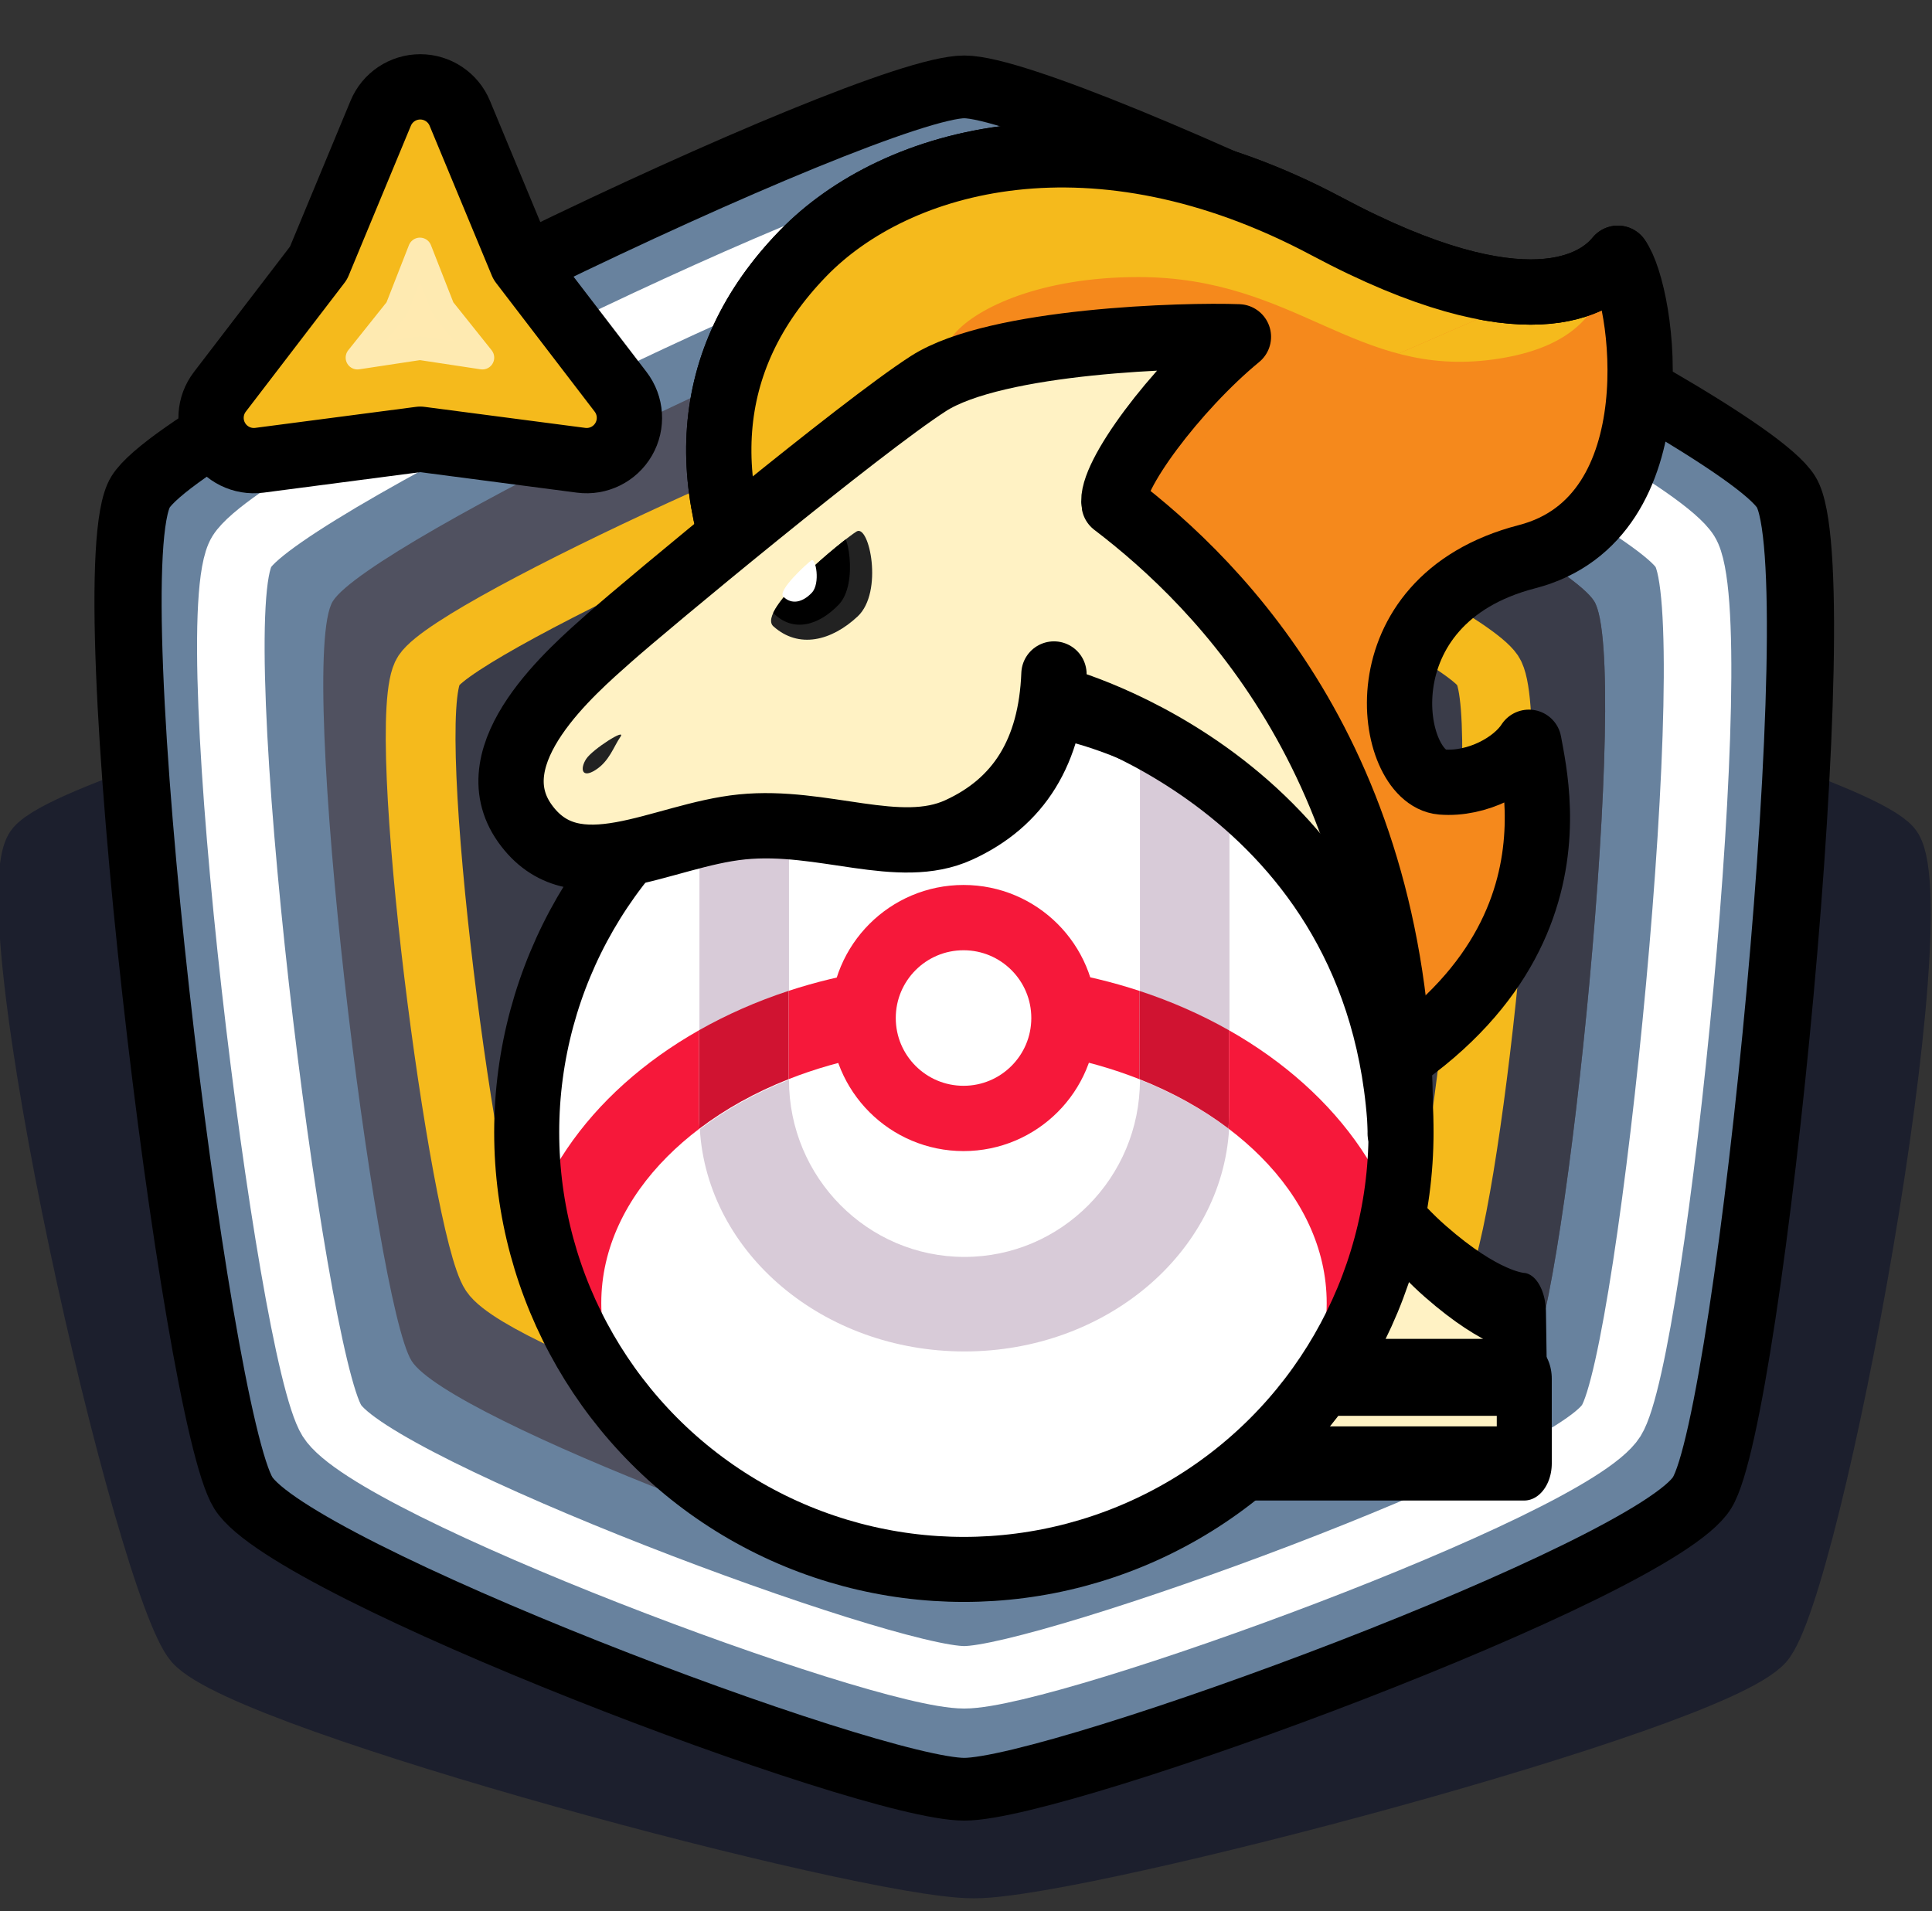 <?xml version="1.0" encoding="UTF-8" standalone="no"?>
<!DOCTYPE svg PUBLIC "-//W3C//DTD SVG 1.1//EN" "http://www.w3.org/Graphics/SVG/1.1/DTD/svg11.dtd">
<svg width="100%" height="100%" viewBox="0 0 278 275" version="1.1" xmlns="http://www.w3.org/2000/svg" xmlns:xlink="http://www.w3.org/1999/xlink" xml:space="preserve" xmlns:serif="http://www.serif.com/" style="fill-rule:evenodd;clip-rule:evenodd;stroke-linecap:round;stroke-linejoin:round;stroke-miterlimit:1.5;">
    <rect x="0" y="0" width="278" height="275" fill="#333333" stroke="none"/>
    <g transform="matrix(0.75,0,0,0.75,0,2.25)">
        <g transform="matrix(1,0,0,1,-65,-50.457)">
            <g id="Premierball">
                <g transform="matrix(2.641,0,0,1.764,-33.014,42.894)">
                    <path d="M107.76,65.74C115.171,65.74 170.03,87.561 173.736,93.98C177.441,100.398 168.181,175.537 164.475,181.955C160.769,188.374 115.27,206.286 107.859,206.286C100.448,206.286 55.689,188.374 51.983,181.955C48.277,175.537 36.786,100.398 40.491,93.98C44.197,87.561 100.349,65.74 107.76,65.74Z" style="fill:rgb(28,31,45);stroke:rgb(28,31,45);stroke-width:5.56px;"/>
                </g>
                <g transform="matrix(2.488,0,0,2.324,-17.666,-88.985)">
                    <path d="M107.582,65.883C114.993,65.883 167.253,92.908 170.958,99.326C174.664,105.744 168.181,175.537 164.475,181.955C160.769,188.374 114.993,206.43 107.582,206.43C100.171,206.43 55.689,188.374 51.983,181.955C48.277,175.537 40.357,105.744 44.063,99.326C47.768,92.908 100.171,65.883 107.582,65.883Z" style="fill:rgb(104,130,158);stroke:black;stroke-width:5.18px;"/>
                </g>
                <g transform="matrix(2.182,0,0,2.018,15.245,-47.155)">
                    <path d="M107.582,65.815C114.993,65.815 167.253,92.908 170.958,99.326C174.664,105.744 168.181,175.537 164.475,181.955C160.769,188.374 114.993,206.361 107.582,206.361C100.171,206.361 55.689,188.374 51.983,181.955C48.277,175.537 40.357,105.744 44.063,99.326C47.768,92.908 100.171,65.815 107.582,65.815Z" style="fill:rgb(104,130,158);stroke:white;stroke-width:5.94px;"/>
                </g>
                <g transform="matrix(1.907,0,0,1.764,44.832,-12.407)">
                    <path d="M107.582,65.74C114.993,65.74 167.253,92.908 170.958,99.326C174.664,105.744 168.181,175.537 164.475,181.955C160.769,188.374 114.993,206.286 107.582,206.286C100.171,206.286 55.689,188.374 51.983,181.955C48.277,175.537 40.357,105.744 44.063,99.326C47.768,92.908 100.171,65.74 107.582,65.74Z" style="fill:rgb(80,81,96);"/>
                    <clipPath id="_clip1">
                        <path d="M107.582,65.74C114.993,65.74 167.253,92.908 170.958,99.326C174.664,105.744 168.181,175.537 164.475,181.955C160.769,188.374 114.993,206.286 107.582,206.286C100.171,206.286 55.689,188.374 51.983,181.955C48.277,175.537 40.357,105.744 44.063,99.326C47.768,92.908 100.171,65.74 107.582,65.74Z"/>
                    </clipPath>
                    <g clip-path="url(#_clip1)">
                        <g transform="matrix(0.549,0,0,0.594,-3.404,26.144)">
                            <rect x="202" y="38.686" width="162.768" height="324.407" style="fill:rgb(58,60,73);"/>
                        </g>
                    </g>
                </g>
                <g transform="matrix(1.634,0,0,1.406,74.227,36.441)">
                    <path d="M107.582,65.588C114.993,65.588 165.329,92.908 169.034,99.326C172.74,105.744 166.257,175.537 162.551,181.955C158.845,188.374 114.993,206.135 107.582,206.135C100.171,206.135 56.33,188.374 52.624,181.955C48.919,175.537 40.998,105.744 44.704,99.326C48.41,92.908 100.171,65.588 107.582,65.588Z" style="fill:rgb(58,60,73);stroke:rgb(245,186,28);stroke-width:8.19px;"/>
                </g>
                <g transform="matrix(0.806,0,0,0.806,97.004,71.979)">
                    <path d="M143.032,119.02C126.012,86.254 126.694,55.423 151.435,29.912C173.732,6.922 221.119,-5.854 276.116,23.476C323.596,48.798 340.46,37.155 345.397,31.055C351.53,39.356 359.411,92.891 323.771,102.099C283.488,112.507 290.748,154.7 303.486,155.736C311.958,156.425 320.789,151.611 324.224,146.275C326.5,159.028 339.381,211.405 254.137,240.845C156.258,250.927 192.234,182.765 192.234,182.765L154.325,139.487C154.325,139.487 160.053,151.787 143.032,119.02Z" style="fill:rgb(245,137,28);"/>
                    <g>
                        <clipPath id="_clip2">
                            <path d="M143.032,119.02C126.012,86.254 126.694,55.423 151.435,29.912C173.732,6.922 221.119,-5.854 276.116,23.476C323.596,48.798 340.46,37.155 345.397,31.055C351.53,39.356 359.411,92.891 323.771,102.099C283.488,112.507 290.748,154.7 303.486,155.736C311.958,156.425 320.789,151.611 324.224,146.275C326.5,159.028 339.381,211.405 254.137,240.845C156.258,250.927 192.234,182.765 192.234,182.765L154.325,139.487C154.325,139.487 160.053,151.787 143.032,119.02Z"/>
                        </clipPath>
                        <g clip-path="url(#_clip2)">
                            <path d="M143.032,141.696C143.032,141.696 165.209,117.228 167.498,114.819C169.787,112.41 171.636,67.545 187.537,48.987C192.844,42.792 208.192,35.531 231.249,35.531C268.935,35.531 282.867,59.62 315.734,55.147C348.601,50.673 343.095,27.616 343.095,17.636C343.095,7.656 276.597,-16.07 276.597,-16.07C276.597,-16.07 161.494,-34.554 146.791,-28.673C132.088,-22.792 96.801,-9.769 94.7,-5.568C92.6,-1.367 91.34,42.322 90.5,57.865C89.659,73.408 103.113,110.795 102.688,116.677C102.262,122.558 143.032,141.696 143.032,141.696Z" style="fill:rgb(245,186,28);"/>
                        </g>
                    </g>
                    <path d="M143.032,119.02C126.012,86.254 126.694,55.423 151.435,29.912C173.732,6.922 221.119,-5.854 276.116,23.476C323.596,48.798 340.46,37.155 345.397,31.055C351.53,39.356 359.411,92.891 323.771,102.099C283.488,112.507 290.748,154.7 303.486,155.736C311.958,156.425 320.789,151.611 324.224,146.275C326.5,159.028 339.381,211.405 254.137,240.845C156.258,250.927 192.234,182.765 192.234,182.765L154.325,139.487C154.325,139.487 160.053,151.787 143.032,119.02Z" style="fill:none;stroke:black;stroke-width:15.54px;"/>
                    <g transform="matrix(0.579,0,0,1,132.294,-36.426)">
                        <path d="M252.325,251.821C251.973,276.785 269.554,294.366 293.112,306.321C316.669,318.275 328.992,318.508 328.992,318.508L329.39,334.227L165.567,334.227" style="fill:rgb(255,242,196);stroke:black;stroke-width:19.02px;"/>
                    </g>
                    <g transform="matrix(0.825,0,0,1.112,45.526,-51.281)">
                        <rect x="152.138" y="313.914" width="184.345" height="18.13" style="fill:rgb(255,242,196);stroke:black;stroke-width:15.87px;"/>
                    </g>
                </g>
                <g transform="matrix(1.125,0,0,1.125,21.164,16.852)">
                    <circle cx="203.341" cy="220.316" r="74.554" style="fill:white;"/>
                    <clipPath id="_clip3">
                        <circle cx="203.341" cy="220.316" r="74.554"/>
                    </clipPath>
                    <g clip-path="url(#_clip3)">
                        <g transform="matrix(0.895,0,0,0.659,22.573,101.958)">
                            <circle cx="202" cy="223.8" r="77.077" style="fill:white;"/>
                        </g>
                        <g transform="matrix(0.889,0,0,0.889,-18.806,-14.975)">
                            <path d="M216.337,254.594C209.983,257.1 204.218,260.304 199.235,264.08C200.672,287.827 222.868,306.716 250,306.716C277.132,306.716 299.328,287.827 300.765,264.08C295.782,260.304 290.017,257.1 283.663,254.594L283.663,254.624C283.663,273.365 268.579,288.58 250,288.58C231.421,288.58 216.337,273.365 216.337,254.624L216.337,254.594Z" style="fill:rgb(216,203,216);"/>
                        </g>
                        <g transform="matrix(0.889,0,0,0.889,-18.806,-14.975)">
                            <path d="M199.161,245.197L199.161,159.784L300.839,159.784L300.839,245.197C295.555,242.205 289.799,239.66 283.663,237.646L283.663,177.921L216.337,177.921L216.337,237.646C210.201,239.66 204.445,242.205 199.161,245.197Z" style="fill:rgb(216,203,216);"/>
                        </g>
                        <g transform="matrix(0.895,0,0,0.659,22.573,101.958)">
                            <path d="M168.574,143.008L168.574,165.861C178.519,160.532 189.914,157.538 202,157.538C214.086,157.538 225.481,160.532 235.426,165.861L235.426,143.008C225.201,138.451 213.913,135.909 202,135.909C190.087,135.909 178.799,138.451 168.574,143.008Z" style="fill:rgb(246,24,58);"/>
                        </g>
                        <g transform="matrix(0.895,0,0,0.659,22.573,101.958)">
                            <path d="M252.481,153.191L252.481,175.35C252.481,176.458 252.456,177.56 252.408,178.654C247.46,173.562 241.735,169.242 235.426,165.861L235.426,143.008C241.519,145.724 247.234,149.155 252.481,153.191Z" style="fill:rgb(208,19,49);"/>
                        </g>
                        <g transform="matrix(0.895,0,0,0.659,22.573,101.958)">
                            <path d="M252.481,153.191C273.536,169.386 287.04,195.317 287.04,223.8C287.04,271.294 249.494,311.692 202,311.692C154.506,311.692 116.96,271.294 116.96,223.8C116.96,195.317 130.464,169.386 151.519,153.191L151.519,175.35C151.519,176.458 151.544,177.56 151.592,178.654C149.383,180.928 147.328,183.356 145.446,185.923C137.643,196.565 132.887,209.605 132.887,223.8C132.887,237.996 137.643,251.035 145.446,261.678C158.186,279.053 178.823,290.062 202,290.062C225.177,290.062 245.814,279.053 258.554,261.678C266.357,251.035 271.113,237.996 271.113,223.8C271.113,209.605 266.357,196.565 258.554,185.923C256.672,183.356 254.617,180.928 252.408,178.654C252.456,177.56 252.481,176.458 252.481,175.35L252.481,153.191Z" style="fill:rgb(246,24,58);"/>
                        </g>
                        <g transform="matrix(0.895,0,0,0.659,22.573,101.958)">
                            <path d="M151.592,178.654C151.544,177.56 151.519,176.458 151.519,175.35L151.519,153.191C156.766,149.155 162.481,145.724 168.574,143.008L168.574,165.861C162.265,169.242 156.54,173.562 151.592,178.654Z" style="fill:rgb(208,19,49);"/>
                        </g>
                        <g transform="matrix(0.947,0,0,0.947,11.429,27.18)">
                            <circle cx="202.595" cy="183.368" r="18.084" style="fill:white;stroke:rgb(246,24,58);stroke-width:11.76px;"/>
                        </g>
                    </g>
                    <circle cx="203.341" cy="220.316" r="74.554" style="fill:none;stroke:black;stroke-width:11.09px;"/>
                </g>
                <g transform="matrix(0.806,0,0,0.806,97.004,71.979)">
                    <path d="M143.032,119.02C126.012,86.254 126.694,55.423 151.435,29.912C173.732,6.922 221.119,-5.854 276.116,23.476C323.596,48.798 340.46,37.155 345.397,31.055" style="fill:rgb(245,137,28);"/>
                    <g>
                        <clipPath id="_clip4">
                            <path d="M143.032,119.02C126.012,86.254 126.694,55.423 151.435,29.912C173.732,6.922 221.119,-5.854 276.116,23.476C323.596,48.798 340.46,37.155 345.397,31.055"/>
                        </clipPath>
                        <g clip-path="url(#_clip4)">
                            <path d="M143.032,141.696C143.032,141.696 165.209,117.228 167.498,114.819C169.787,112.41 171.636,67.545 187.537,48.987C192.844,42.792 208.192,35.531 231.249,35.531C268.935,35.531 282.867,59.62 315.734,55.147C348.601,50.673 343.095,27.616 343.095,17.636C343.095,7.656 276.597,-16.07 276.597,-16.07C276.597,-16.07 161.494,-34.554 146.791,-28.673C132.088,-22.792 96.801,-9.769 94.7,-5.568C92.6,-1.367 91.34,42.322 90.5,57.865C89.659,73.408 103.113,110.795 102.688,116.677C102.262,122.558 143.032,141.696 143.032,141.696Z" style="fill:rgb(245,186,28);"/>
                        </g>
                    </g>
                    <path d="M143.032,119.02C126.012,86.254 126.694,55.423 151.435,29.912C173.732,6.922 221.119,-5.854 276.116,23.476C323.596,48.798 340.46,37.155 345.397,31.055" style="fill:none;stroke:black;stroke-width:15.54px;"/>
                    <g transform="matrix(1.026,0,0,1.026,-4.912,-3.359)">
                        <path d="M286.494,194.279C286.718,203.889 286.232,211.512 286.494,203.246C287.695,165.438 214.024,134.095 213.319,135.999C207.034,152.976 206.015,161.855 192.154,168.198C178.293,174.541 160.674,165.614 141.88,167.493C123.085,169.373 102.986,182.866 91.475,166.656C79.963,150.446 102.626,131.135 111.083,123.617C119.541,116.1 169.395,74.722 185.135,64.62C200.875,54.518 244.816,53.315 257.032,53.785C242.467,65.766 227.02,86.44 228.195,92.548C252.862,111.342 285.154,136.665 286.494,194.279Z" style="fill:rgb(255,242,196);"/>
                    </g>
                    <g transform="matrix(1,0,0,1,-3.724,-2.069)">
                        <path d="M215.73,138.103C215.73,138.103 293.572,158.294 297.426,241.541" style="fill:none;stroke:black;stroke-width:15.54px;"/>
                    </g>
                    <g transform="matrix(1.463,0,0,1.463,-74.938,-61.634)">
                        <path d="M149.916,123.249C147.053,120.687 161.405,109.041 163.458,107.809C165.511,106.577 167.862,117.671 163.62,121.639C159.377,125.608 154.057,126.955 149.916,123.249Z" style="fill:rgb(34,34,34);"/>
                        <g>
                            <clipPath id="_clip5">
                                <path d="M149.916,123.249C147.053,120.687 161.405,109.041 163.458,107.809C165.511,106.577 167.862,117.671 163.62,121.639C159.377,125.608 154.057,126.955 149.916,123.249Z"/>
                            </clipPath>
                            <g clip-path="url(#_clip5)">
                                <g transform="matrix(0.775,0,0,0.861,33.739,14.988)">
                                    <path d="M149.916,123.249C147.053,120.687 161.405,109.041 163.458,107.809C165.511,106.577 167.862,117.671 163.62,121.639C159.377,125.608 154.057,126.955 149.916,123.249Z"/>
                                </g>
                            </g>
                        </g>
                    </g>
                    <g transform="matrix(0.496,0,0,0.558,72.372,42.811)">
                        <path d="M149.916,123.249C147.053,120.687 161.405,109.041 163.458,107.809C165.511,106.577 167.862,117.671 163.62,121.639C159.377,125.608 154.057,126.955 149.916,123.249Z" style="fill:white;"/>
                    </g>
                    <g transform="matrix(1.026,0,0,1.026,-8.635,-5.428)">
                        <path d="M214.237,132.019C213.533,150.109 206.015,161.855 192.154,168.198C178.293,174.541 160.674,165.614 141.88,167.493C123.085,169.373 102.986,182.866 91.475,166.656C79.963,150.446 102.626,131.135 111.083,123.617C119.541,116.1 169.395,74.722 185.135,64.62C200.875,54.518 244.816,53.315 257.032,53.785C242.467,65.766 227.02,86.44 228.195,92.548C252.862,111.342 295.946,154.155 294.565,238.631" style="fill:none;stroke:black;stroke-width:15.15px;"/>
                    </g>
                    <g transform="matrix(-1.671,0.122,-0.118,-1.612,294.257,376.865)">
                        <path d="M100.798,151.455C101.852,150.1 102.594,148.03 104.652,146.876C106.71,145.721 106.854,147.231 105.868,148.588C104.881,149.945 99.744,152.811 100.798,151.455Z" style="fill:rgb(34,34,34);"/>
                    </g>
                </g>
                <g transform="matrix(0.893,0,0,0.893,-17.564,-20.24)">
                    <path d="M174.252,100.139C175.677,96.707 179.028,94.47 182.744,94.47C186.46,94.47 189.811,96.707 191.236,100.139L204.6,132.326L225.792,159.993C228.052,162.943 228.314,166.963 226.456,170.181C224.598,173.399 220.985,175.183 217.301,174.701L182.744,170.181L148.187,174.701C144.503,175.183 140.89,173.399 139.032,170.181C137.174,166.963 137.436,162.943 139.696,159.993L160.888,132.326L174.252,100.139Z" style="fill:rgb(245,186,28);"/>
                    <clipPath id="_clip6">
                        <path d="M174.252,100.139C175.677,96.707 179.028,94.47 182.744,94.47C186.46,94.47 189.811,96.707 191.236,100.139L204.6,132.326L225.792,159.993C228.052,162.943 228.314,166.963 226.456,170.181C224.598,173.399 220.985,175.183 217.301,174.701L182.744,170.181L148.187,174.701C144.503,175.183 140.89,173.399 139.032,170.181C137.174,166.963 137.436,162.943 139.696,159.993L160.888,132.326L174.252,100.139Z"/>
                    </clipPath>
                    <g clip-path="url(#_clip6)">
                        <g transform="matrix(0.307,0,0,0.307,126.575,100.403)">
                            <path d="M182.744,94.47L198.507,134.712C198.626,135.018 198.769,135.314 198.933,135.598C199.097,135.882 199.282,136.153 199.486,136.409L226.456,170.181L183.724,163.711C183.399,163.662 183.072,163.637 182.744,163.637C182.416,163.637 182.088,163.662 181.764,163.711L139.032,170.181L166.002,136.409C166.206,136.153 166.391,135.882 166.555,135.598C166.719,135.314 166.862,135.018 166.981,134.712L182.744,94.47Z" style="fill:rgb(255,234,177);stroke:rgb(254,234,177);stroke-width:16.54px;"/>
                        </g>
                    </g>
                    <path d="M174.252,100.139C175.677,96.707 179.028,94.47 182.744,94.47C186.46,94.47 189.811,96.707 191.236,100.139L204.6,132.326L225.792,159.993C228.052,162.943 228.314,166.963 226.456,170.181C224.598,173.399 220.985,175.183 217.301,174.701L182.744,170.181L148.187,174.701C144.503,175.183 140.89,173.399 139.032,170.181C137.174,166.963 137.436,162.943 139.696,159.993L160.888,132.326L174.252,100.139Z" style="fill:none;stroke:black;stroke-width:14.03px;"/>
                </g>
            </g>
        </g>
    </g>
</svg>
